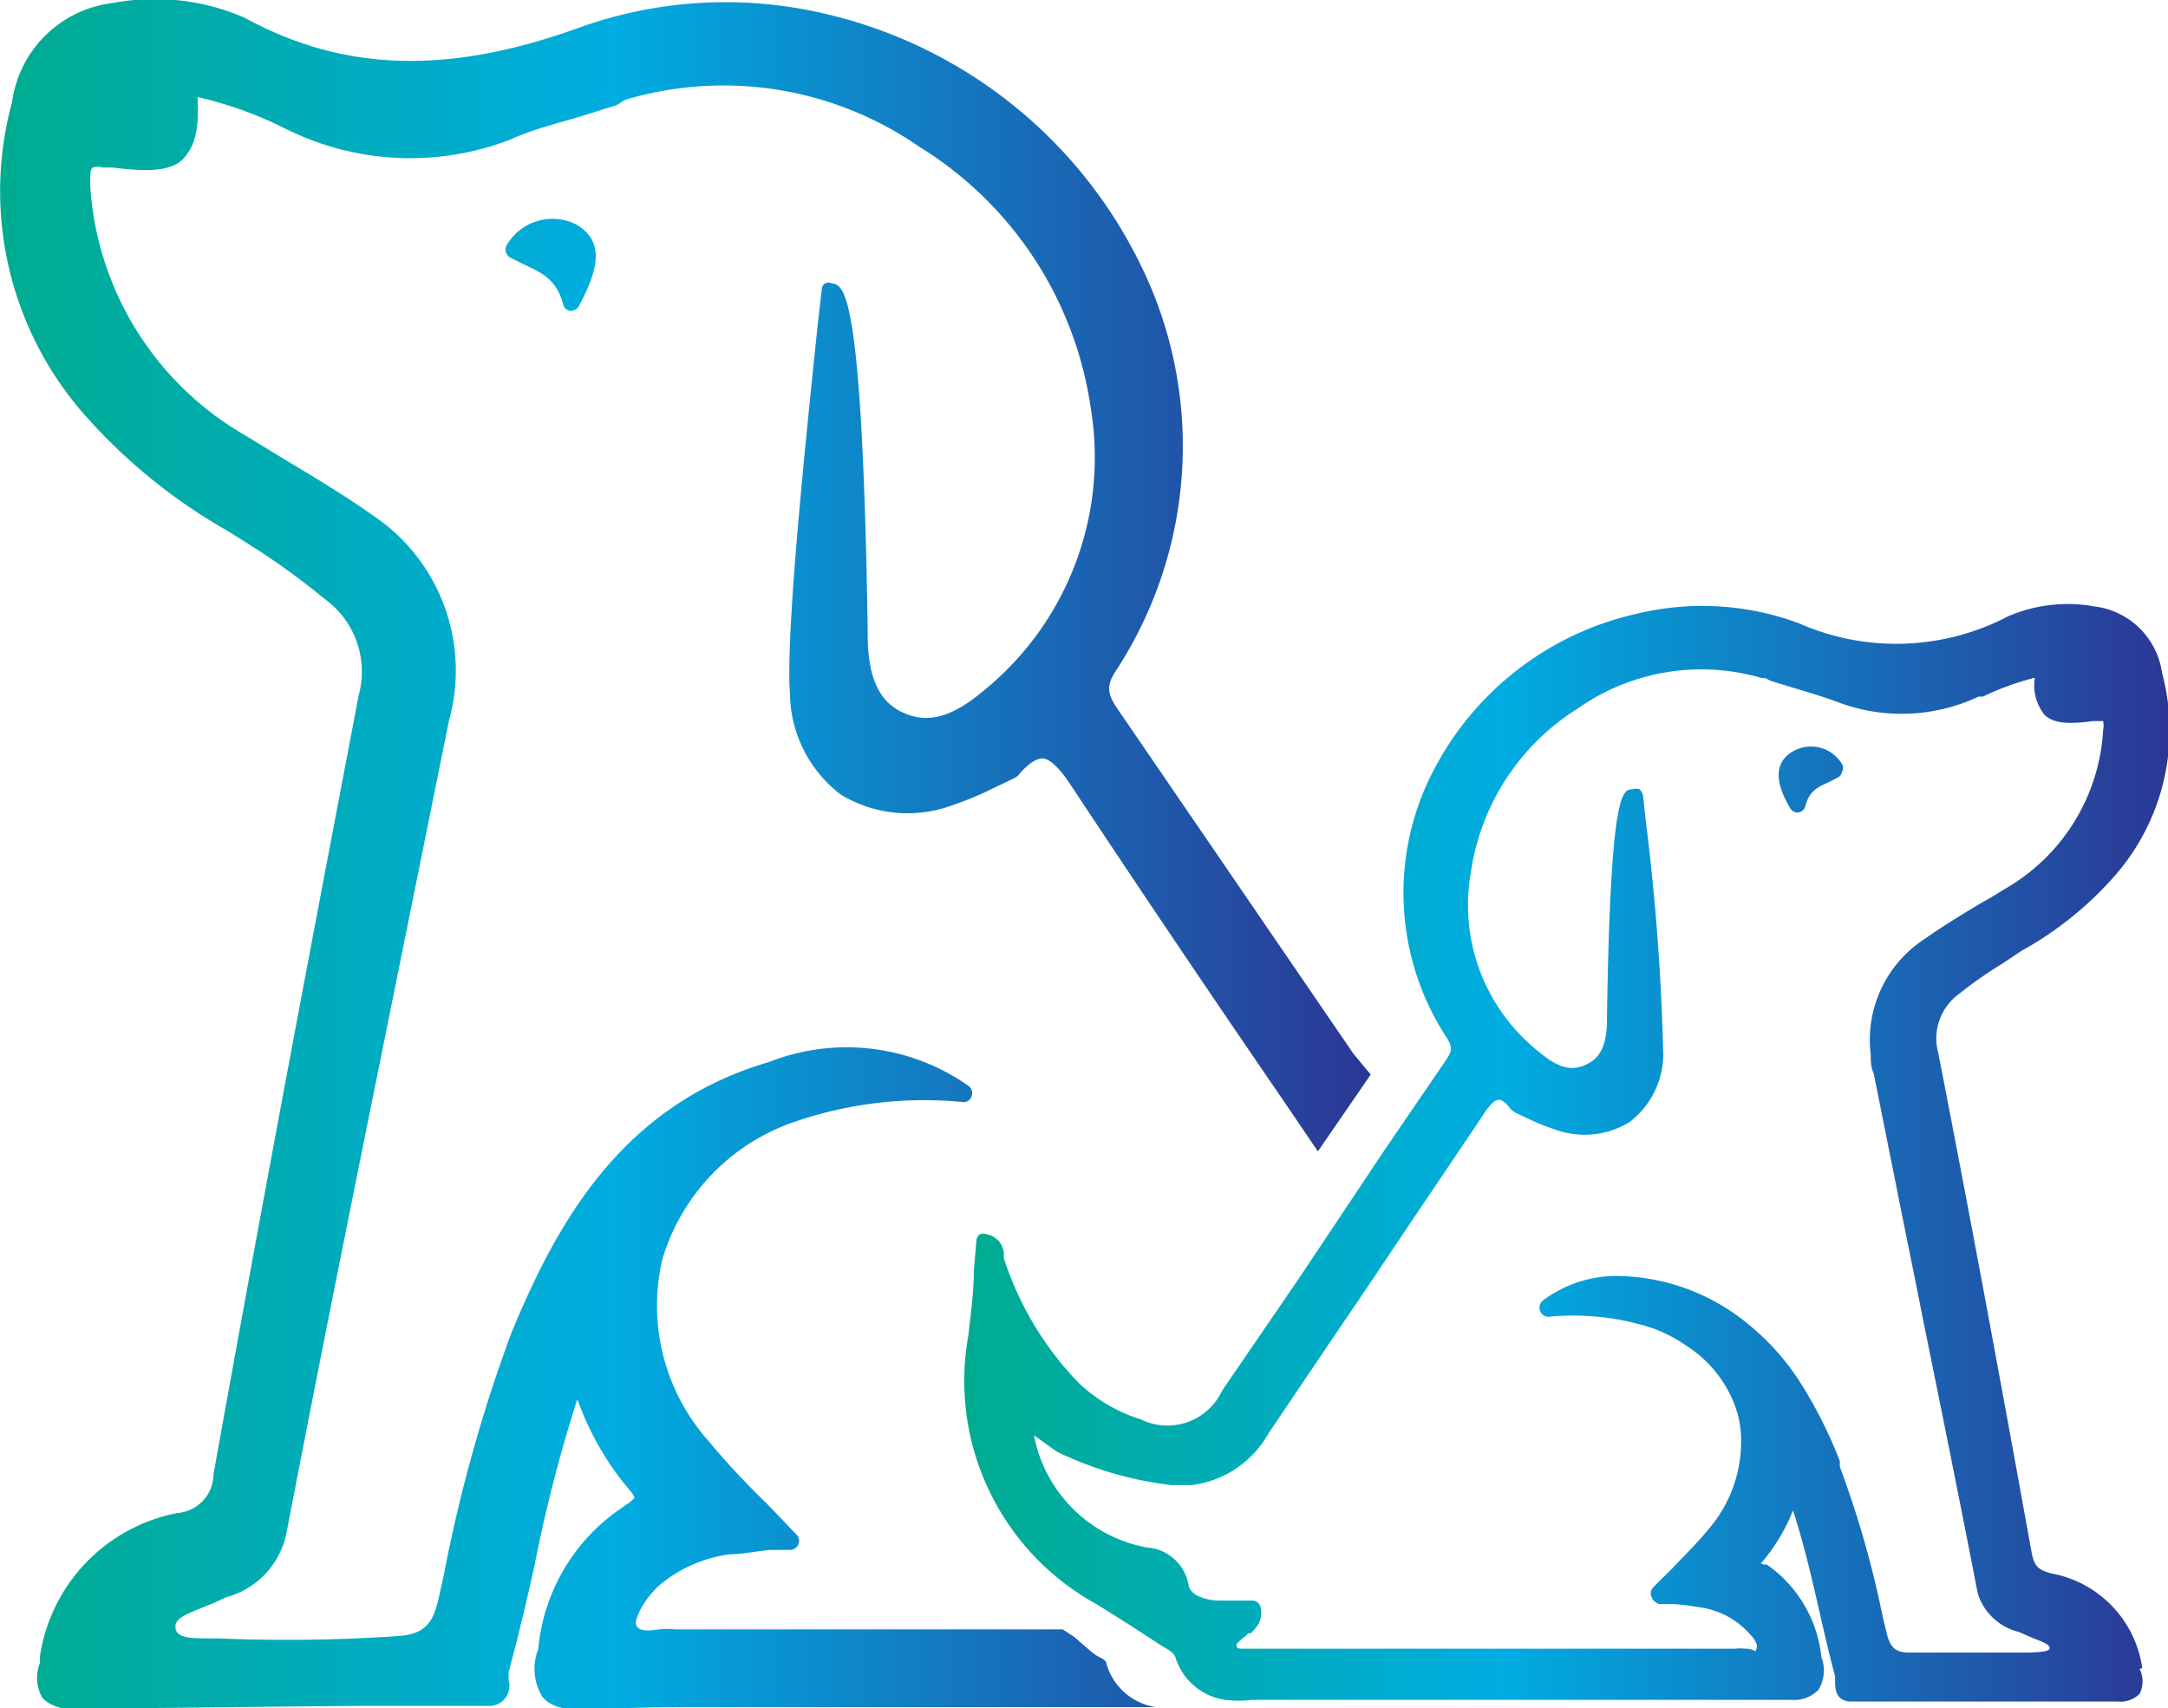 <svg xmlns="http://www.w3.org/2000/svg" xmlns:xlink="http://www.w3.org/1999/xlink" viewBox="0 0 50.47 39.78"><defs><style>.cls-1{fill:url(#linear-gradient);}.cls-2{fill:url(#linear-gradient-2);}</style><linearGradient id="linear-gradient" x1="22.45" y1="26.89" x2="50.47" y2="26.89" gradientUnits="userSpaceOnUse"><stop offset="0" stop-color="#00ac8f"/><stop offset="0.45" stop-color="#00ace1"/><stop offset="1" stop-color="#2c3795"/></linearGradient><linearGradient id="linear-gradient-2" x1="0" y1="19.89" x2="31.86" y2="19.89" xlink:href="#linear-gradient"/></defs><g id="Layer_2" data-name="Layer 2"><g id="Layer_1-2" data-name="Layer 1"><path class="cls-1" d="M41.75,17.49c-.6.33-.27,1-.08,1.32a.2.2,0,0,0,.18.11h0a.2.2,0,0,0,.18-.16c.09-.34.28-.43.55-.55l.19-.1a.18.18,0,0,0,.11-.14.17.17,0,0,0,0-.18A.84.84,0,0,0,41.75,17.49Zm8.12,21.35h0a2.61,2.61,0,0,0-2.1-2.2c-.33-.08-.42-.18-.48-.52-.84-4.65-1.51-8.23-2.17-11.61a1.28,1.28,0,0,1,.49-1.37,9.54,9.54,0,0,1,1-.7l.45-.3a8.1,8.1,0,0,0,2.12-1.69,5.15,5.15,0,0,0,1.15-4.79,1.81,1.81,0,0,0-1.58-1.54,3.49,3.49,0,0,0-2,.23,5.62,5.62,0,0,1-4.88.16,6.47,6.47,0,0,0-3.72-.23,7.07,7.07,0,0,0-5,4.13,6.16,6.16,0,0,0,.54,5.77c.15.25.09.33-.08.58l-.15.22-1.23,1.8-2,3-1.78,2.6a1.4,1.4,0,0,1-1.89.67,3.7,3.7,0,0,1-1.45-.85,7.5,7.5,0,0,1-1.74-2.9.45.45,0,0,1,0-.11.49.49,0,0,0-.4-.45.22.22,0,0,0-.16,0,.21.21,0,0,0-.08.15l-.06.7c0,.51-.07,1-.13,1.52a5.93,5.93,0,0,0,3,6.25l.81.51.26.17.43.28.1.06c.12.07.19.12.22.2a1.43,1.43,0,0,0,1.15,1,2.59,2.59,0,0,0,.64,0H39.2c.78,0,1.59,0,2.38,0h.12a.78.78,0,0,0,.63-.23.87.87,0,0,0,.07-.77,3,3,0,0,0-1.27-2.15l-.07,0s-.07-.05-.09,0l.06-.07a4.27,4.27,0,0,0,.71-1.19c.25.77.43,1.54.6,2.29.12.52.24,1.05.38,1.57v.12h0c0,.28.07.43.32.47h1.73l4.53,0h0a.63.63,0,0,0,.51-.18.66.66,0,0,0,0-.58Zm-2.62-.36h-.17c-.78,0-1.64,0-2.63,0-.34,0-.46-.13-.54-.5l-.08-.33a23.32,23.32,0,0,0-1-3.5s0-.09,0-.13a10.49,10.49,0,0,0-.94-1.86,5.65,5.65,0,0,0-1.1-1.25,4.91,4.91,0,0,0-1.82-1,5,5,0,0,0-1.3-.2,2.87,2.87,0,0,0-1.75.57.22.22,0,0,0-.07.24.21.21,0,0,0,.21.14,5.91,5.91,0,0,1,2.45.28,3.57,3.57,0,0,1,.8.43,2.81,2.81,0,0,1,1.15,1.58,2.53,2.53,0,0,1,.07.48,3.13,3.13,0,0,1-.75,2.17c-.25.31-.55.6-.85.92-.15.15-.31.3-.47.47a.22.22,0,0,0,0,.22.16.16,0,0,0,.06.08.23.23,0,0,0,.12.06l.31,0a5.41,5.41,0,0,1,.58.07,1.91,1.91,0,0,1,1.08.5c.19.19.33.34.28.47s0,0-.25,0a1.14,1.14,0,0,0-.25,0c-.55,0-1.1,0-1.65,0H36.14l-7,0h-.1c-.22,0-.24,0-.25-.06s0-.05.12-.17a.64.64,0,0,0,.15-.13l.06,0,.11-.12a.55.55,0,0,0,.12-.47.2.2,0,0,0-.21-.17h-.74c-.32,0-.69-.12-.73-.36a1.06,1.06,0,0,0-1-.88l-.21-.05a3.28,3.28,0,0,1-2.39-2.56l.53.38a8.33,8.33,0,0,0,2.67.78h.47a2.39,2.39,0,0,0,1.8-1.22l1.81-2.68c.59-.86,1.16-1.73,1.75-2.6l1.22-1.81.22-.33c.18-.28.29-.33.34-.33s.13,0,.3.23l.08.06.28.13a4.8,4.8,0,0,0,.66.27,2,2,0,0,0,1.73-.17,2,2,0,0,0,.79-1.55,53.34,53.34,0,0,0-.41-5.49l-.06-.56a.28.28,0,0,0-.08-.15.25.25,0,0,0-.17,0c-.24,0-.51.09-.59,5.29v.06c0,.61-.16.92-.51,1.07s-.65.05-1.09-.32a4.36,4.36,0,0,1-1.57-4.16,5.42,5.42,0,0,1,2.5-3.83,5,5,0,0,1,4.28-.7l.08,0,.11.06.49.15c.36.11.71.21,1.06.34a4.2,4.2,0,0,0,3.3-.12l.1,0a6.48,6.48,0,0,1,1.21-.44,1.1,1.1,0,0,0,.23.87c.23.21.59.21,1.13.14.19,0,.23,0,.23,0a.52.52,0,0,1,0,.21,4.56,4.56,0,0,1-2.29,3.7c-.18.11-.35.22-.54.32-.45.27-.91.55-1.35.86a2.8,2.8,0,0,0-1.23,2.68c0,.14,0,.29.07.44l.6,3c.18.9.37,1.82.55,2.74.43,2.11.86,4.24,1.27,6.36A1.33,1.33,0,0,0,47,38l.18.08.19.08c.24.09.36.15.34.23S47.39,38.47,47.25,38.48Z"/><path class="cls-2" d="M11.82,5.67a.24.24,0,0,0-.05.18.25.25,0,0,0,.11.15l.3.15c.44.2.78.36.93.94a.2.2,0,0,0,.18.15h0a.22.22,0,0,0,.19-.12c.36-.69.69-1.47-.08-1.9A1.23,1.23,0,0,0,11.82,5.67ZM31.51,24.54,26.1,16.63c-.27-.39-.4-.59-.13-1a9.56,9.56,0,0,0,.83-8.92A10.91,10.91,0,0,0,19.16.31a10.08,10.08,0,0,0-5.75.36c-3,1.07-5.42,1-7.72-.26A5.27,5.27,0,0,0,2.62.07,2.69,2.69,0,0,0,.28,2.38,7.88,7.88,0,0,0,2.05,9.75a13,13,0,0,0,3.28,2.63l.71.45a17.4,17.4,0,0,1,1.51,1.11,2.09,2.09,0,0,1,.8,2.25c-1,5.25-2.1,11-3.38,18.14a.91.91,0,0,1-.84.9,4,4,0,0,0-3.2,3.34l0,.15a.94.94,0,0,0,.06.82.87.87,0,0,0,.7.24h0c2.35,0,4.71-.05,7.06-.06l2.7,0a.47.47,0,0,0,.39-.6v0l0-.18c.22-.82.42-1.66.6-2.47a34.08,34.08,0,0,1,1-3.89,6.81,6.81,0,0,0,1.21,2.11c.12.13.12.19.12.19a.92.92,0,0,1-.2.16l-.11.08a4.45,4.45,0,0,0-1.93,3.28,1.25,1.25,0,0,0,.09,1.1c.19.24.52.33,1.07.31,1.23-.07,2.49-.06,3.72-.06H26.9a1.42,1.42,0,0,1-1.14-1c0-.09-.1-.13-.23-.2l-.1-.07L25,38.11l-.26-.17H21.92l-2.64,0h-1c-.85,0-1.72,0-2.57,0a1.55,1.55,0,0,0-.37,0c-.39.06-.48,0-.53-.1s.13-.52.46-.85l.06-.06A3.19,3.19,0,0,1,17,36.19c.29,0,.6-.07.93-.1l.48,0a.22.22,0,0,0,.18-.14.21.21,0,0,0-.05-.22L17.84,35a17.88,17.88,0,0,1-1.34-1.44,4.74,4.74,0,0,1-1.08-4.24,4.84,4.84,0,0,1,3.11-3.21,9.28,9.28,0,0,1,3.88-.45.19.19,0,0,0,.21-.14.21.21,0,0,0-.08-.24,4.93,4.93,0,0,0-4.64-.55c-3.43,1-4.94,3.75-6,6.32a35.46,35.46,0,0,0-1.57,5.63l-.12.54c-.14.64-.37.84-1,.88a38.55,38.55,0,0,1-4.12.05H4.91c-.42,0-.78,0-.82-.22s.14-.3.6-.49l.3-.12.28-.13a1.94,1.94,0,0,0,1.4-1.5C7.6,30.85,8.59,26,9.54,21.29l.91-4.5A4.35,4.35,0,0,0,8.68,12c-.68-.48-1.4-.91-2.1-1.33l-.85-.52A7.23,7.23,0,0,1,2.1,4.32c0-.27,0-.38.06-.42a.37.37,0,0,1,.22,0l.23,0C3.42,4,4,4,4.28,3.68S4.63,3,4.6,2.26A8.9,8.9,0,0,1,6.65,3l.17.08a6.48,6.48,0,0,0,5.06.17C12.42,3,13,2.87,13.55,2.7l.8-.25.1-.06a.56.56,0,0,1,.15-.08,8,8,0,0,1,6.79,1.1,8.58,8.58,0,0,1,4,6.08,7,7,0,0,1-2.5,6.6c-.72.6-1.26.76-1.83.52s-.85-.79-.86-1.78v-.09c-.12-8-.55-8.1-.83-8.14a.18.18,0,0,0-.16,0,.16.16,0,0,0-.08.14l-.1.88c-.24,2.31-.75,7.11-.64,8.55a3,3,0,0,0,1.18,2.33,3,3,0,0,0,2.6.25,7.64,7.64,0,0,0,1-.42l.44-.21.08-.05c.23-.28.43-.41.58-.41s.38.2.63.58c1.64,2.48,3.34,5,5,7.42l.78,1.15,1.23-1.79Z"/></g></g></svg>
